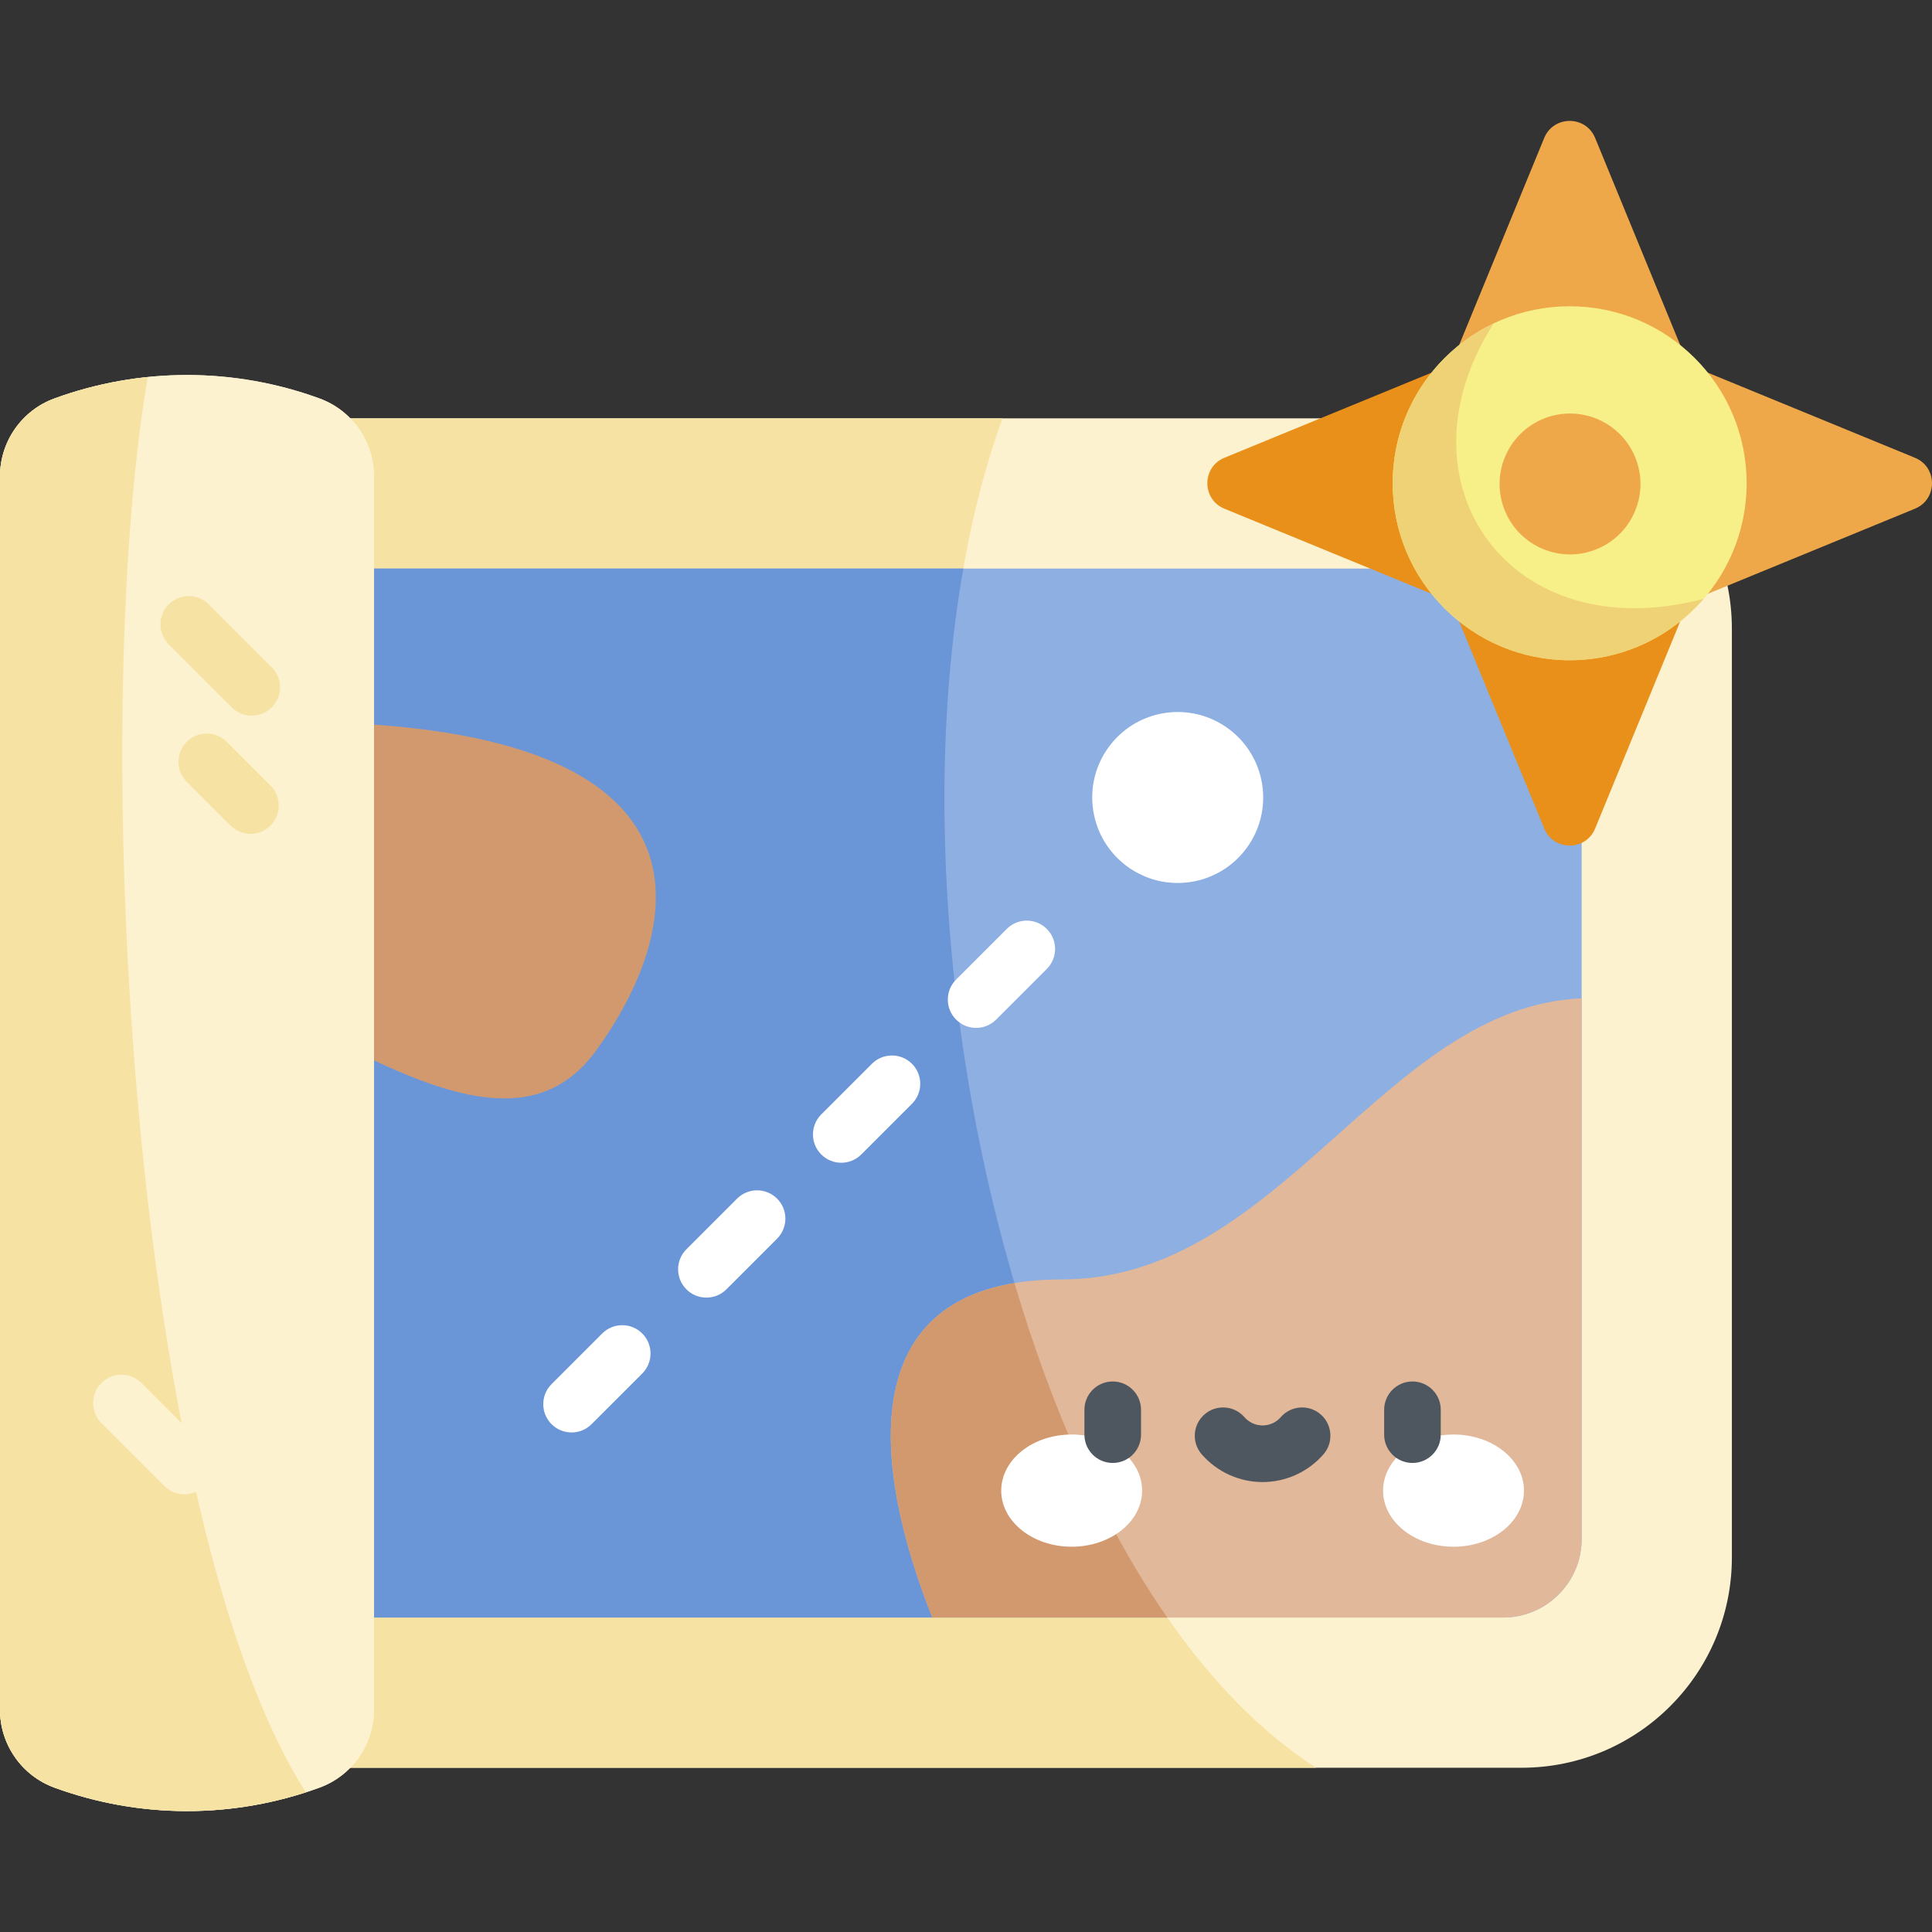 <svg id="Capa_1" enable-background="new 0 0 512 512" height="512" viewBox="0 0 512 512" width="512" xmlns="http://www.w3.org/2000/svg"><rect x="0" y="0" width="512" height="512" fill="#333333" stroke="none"/><path d="m403.222 468.472h-353.667v-357.607h353.667c30.786 0 55.743 24.957 55.743 55.743v246.121c-.001 30.786-24.957 55.743-55.743 55.743z" fill="#fcf2d0"/><path d="m49.555 110.865v357.607h299.249c-83.657-53.721-122.4-249.495-83.126-357.607z" fill="#f6e3a3"/><path d="m89.362 428.664v-277.992h308.944c11.516 0 20.852 9.336 20.852 20.852v236.288c0 11.516-9.336 20.852-20.852 20.852z" fill="#8eafe2"/><path d="m255.294 150.672h-165.932v277.992h219.988c-47.737-68.57-69.742-188.913-54.056-277.992z" fill="#6a96d7"/><path d="m419.158 407.812v-143.243c-52.366 2.169-79.828 74.492-137.711 74.492-56.688 0-50.05 50.105-34.369 89.603h151.228c11.516 0 20.852-9.335 20.852-20.852z" fill="#e1b89a"/><path d="m247.077 428.664h62.272c-16.904-24.282-30.578-55.055-40.499-88.637-42.945 7.118-36.178 52.351-21.773 88.637z" fill="#d2996f"/><g fill="#fff"><path d="m151.469 379.616c-1.92 0-3.839-.732-5.304-2.197-2.929-2.929-2.929-7.678.001-10.606l13.428-13.427c2.929-2.929 7.678-2.929 10.606 0 2.929 2.929 2.929 7.678-.001 10.607l-13.428 13.427c-1.463 1.464-3.383 2.196-5.302 2.196z"/><path d="m187.207 343.878c-1.919 0-3.839-.732-5.303-2.197-2.93-2.929-2.93-7.677-.001-10.606l13.427-13.427c2.929-2.928 7.678-2.931 10.606 0 2.93 2.929 2.93 7.677.001 10.606l-13.427 13.427c-1.464 1.465-3.384 2.197-5.303 2.197z"/><path d="m222.944 308.141c-1.92 0-3.839-.732-5.304-2.197-2.929-2.929-2.929-7.678.001-10.606l13.428-13.427c2.929-2.929 7.678-2.929 10.606 0 2.929 2.929 2.929 7.678-.001 10.606l-13.428 13.427c-1.463 1.464-3.383 2.197-5.302 2.197z"/><path d="m258.683 272.403c-1.919 0-3.839-.732-5.303-2.197-2.93-2.929-2.93-7.677-.001-10.607l13.427-13.427c2.93-2.929 7.679-2.93 10.606 0 2.93 2.929 2.93 7.677.001 10.606l-13.427 13.427c-1.464 1.465-3.384 2.198-5.303 2.198z"/></g><path d="m89.362 191.52v84.665c29.112 14.969 53.292 23.292 68.598 2.236 22.672-31.187 35.998-83.134-68.598-86.901z" fill="#d2996f"/><ellipse cx="312.203" cy="211.382" fill="#fff" rx="22.658" ry="22.658" transform="matrix(.987 -.159 .159 .987 -29.648 52.35)"/><path d="m84.664 473.747c-22.674 8.281-47.544 8.281-70.218 0-8.675-3.168-14.446-11.419-14.446-20.654v-326.849c0-9.235 5.771-17.487 14.446-20.655 22.674-8.281 47.544-8.281 70.218 0 8.675 3.168 14.446 11.419 14.446 20.655v326.849c0 9.235-5.771 17.486-14.446 20.654z" fill="#fcf2d0"/><path d="m84.664 473.747c-22.674 8.281-47.544 8.281-70.218 0-8.675-3.168-14.446-11.419-14.446-20.654v-326.849c0-9.235 5.771-17.487 14.446-20.655 22.674-8.281 47.544-8.281 70.218 0 8.675 3.168 14.446 11.419 14.446 20.655v326.849c0 9.235-5.771 17.486-14.446 20.654z" fill="#fcf2d0"/><path d="m14.446 473.747c21.478 7.844 44.925 8.245 66.611 1.228-45.895-71.731-57.963-280.543-41.907-375.044-8.379.856-16.68 2.728-24.704 5.658-8.675 3.168-14.446 11.42-14.446 20.655v326.849c0 9.235 5.771 17.486 14.446 20.654z" fill="#f6e3a3"/><ellipse cx="284.003" cy="395.029" fill="#fff" rx="18.669" ry="14.867"/><ellipse cx="385.196" cy="395.029" fill="#fff" rx="18.669" ry="14.867"/><path d="m294.883 387.698c-4.143 0-7.5-3.358-7.5-7.5v-6.593c0-4.142 3.357-7.5 7.5-7.5s7.5 3.358 7.5 7.5v6.593c0 4.142-3.358 7.5-7.5 7.5z" fill="#4e5660"/><path d="m374.315 387.698c-4.142 0-7.5-3.358-7.5-7.5v-6.593c0-4.142 3.358-7.5 7.5-7.5 4.143 0 7.5 3.358 7.5 7.5v6.593c0 4.142-3.357 7.5-7.5 7.5z" fill="#4e5660"/><path d="m334.599 392.76c-6.181 0-12.059-2.676-16.125-7.343-2.722-3.123-2.396-7.86.727-10.582 3.122-2.721 7.859-2.397 10.582.727 1.217 1.397 2.973 2.197 4.816 2.197 1.845 0 3.601-.801 4.817-2.197 2.723-3.123 7.459-3.448 10.582-.727 3.122 2.722 3.448 7.459.727 10.582-4.067 4.667-9.945 7.343-16.126 7.343z" fill="#4e5660"/><path d="m66.724 189.66c-1.92 0-3.839-.732-5.304-2.197l-16.696-16.697c-2.929-2.929-2.929-7.678.001-10.606 2.929-2.93 7.678-2.929 10.606 0l16.696 16.697c2.929 2.929 2.929 7.678-.001 10.606-1.463 1.464-3.383 2.197-5.302 2.197z" fill="#f6e3a3"/><path d="m48.877 396.01c-1.919 0-3.839-.732-5.303-2.197l-16.697-16.696c-2.93-2.929-2.93-7.677-.001-10.606 2.93-2.929 7.679-2.93 10.606 0l16.697 16.696c2.93 2.929 2.93 7.677.001 10.606-1.464 1.464-3.384 2.197-5.303 2.197z" fill="#fcf2d0"/><path d="m66.381 220.982c-1.919 0-3.839-.732-5.304-2.197l-11.589-11.589c-2.929-2.929-2.929-7.678 0-10.607 2.93-2.929 7.678-2.929 10.607 0l11.589 11.589c2.929 2.929 2.929 7.678 0 10.606-1.464 1.466-3.384 2.198-5.303 2.198z" fill="#f6e3a3"/><path d="m449.612 102.007-26.88-65.439c-2.479-6.035-11.025-6.035-13.504 0l-26.88 65.439z" fill="#eea849"/><path d="m389.925 94.43-65.439 26.88c-6.035 2.479-6.035 11.025 0 13.504l65.439 26.88z" fill="#e9901b"/><path d="m382.348 154.117 26.88 65.439c2.479 6.035 11.025 6.035 13.504 0l26.88-65.439z" fill="#e9901b"/><path d="m442.035 161.694 65.439-26.88c6.035-2.479 6.035-11.025 0-13.504l-65.439-26.88z" fill="#eea849"/><circle cx="415.98" cy="128.062" fill="#f7ef87" r="46.9"/><path d="m451.477 158.696c-51.443 13.603-82.647-30.826-55.632-72.999-15.826 7.535-26.766 23.671-26.766 42.365 0 25.902 20.998 46.9 46.9 46.9 14.19.001 26.898-6.31 35.498-16.266z" fill="#efd176"/><ellipse cx="415.98" cy="128.062" fill="#eea849" rx="18.661" ry="18.66" transform="matrix(.926 -.378 .378 .926 -17.529 166.913)"/></svg>